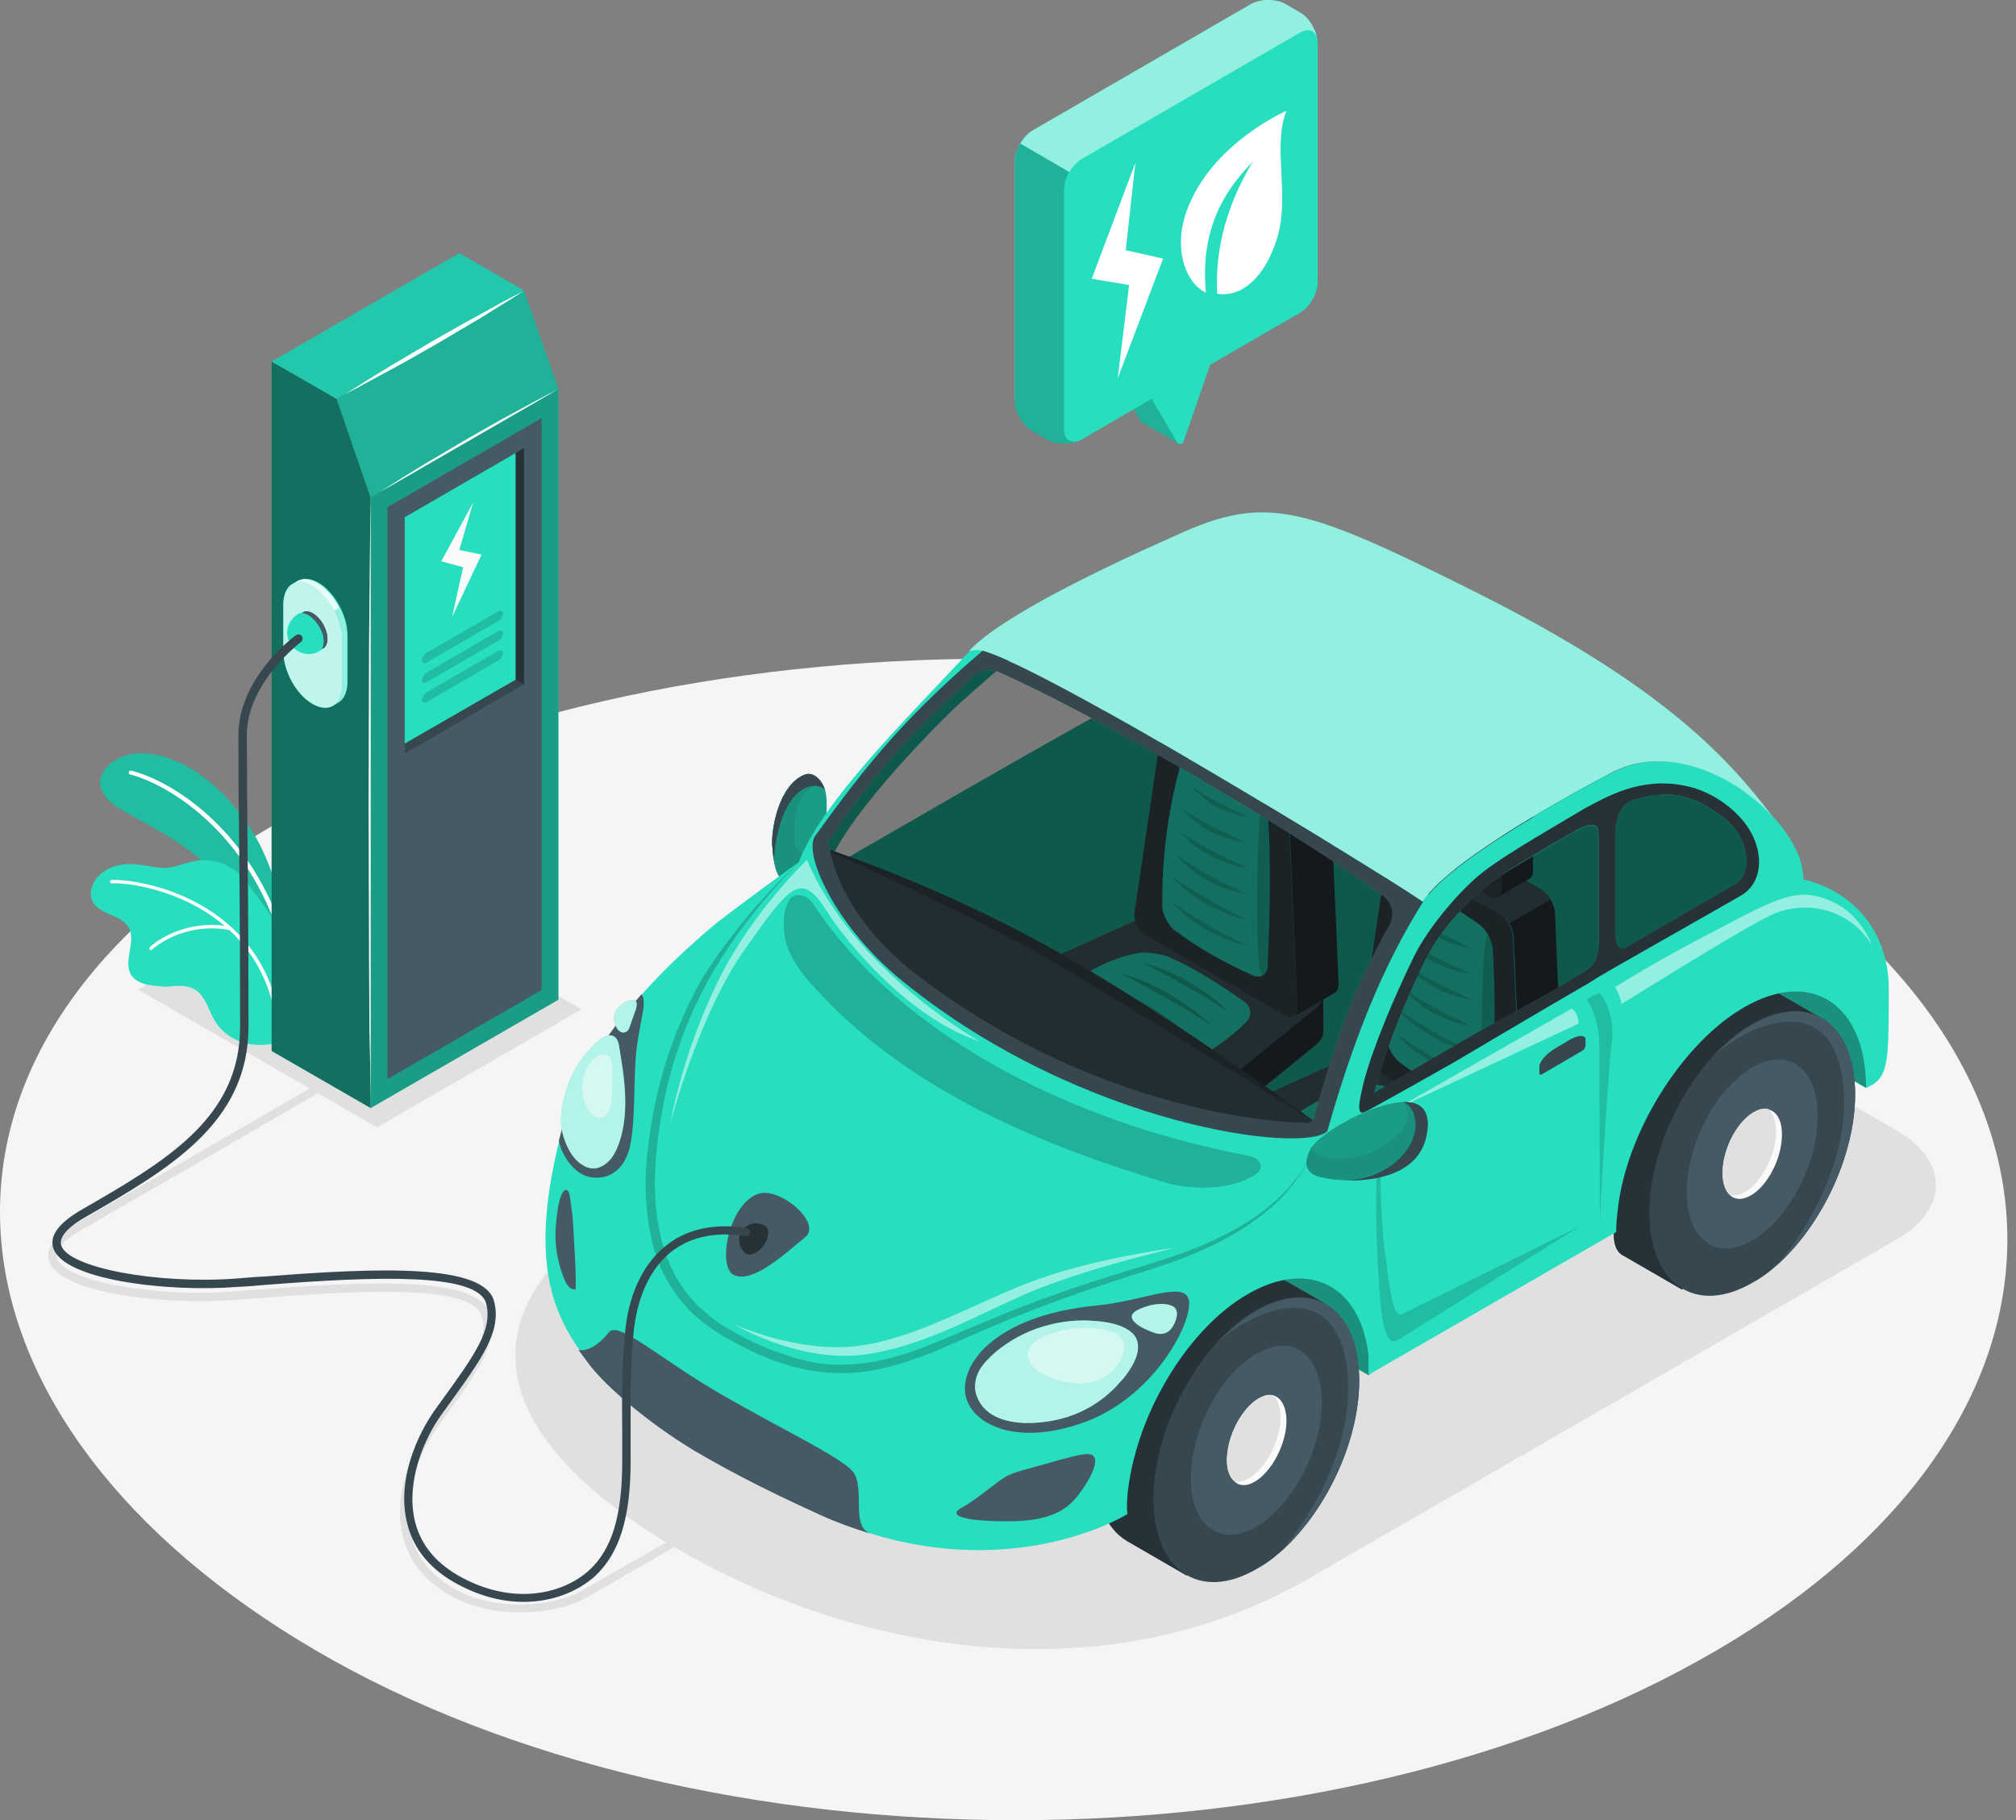 <svg width="103" height="93" viewBox="0 0 103 93" fill="none" xmlns="http://www.w3.org/2000/svg">
<rect x="0" y="0" width="103" height="93" fill="#808080" stroke="none"/>
<path d="M87.723 42.345C107.504 53.931 107.504 72.725 87.723 84.31C67.942 95.896 35.889 95.896 16.108 84.31C-3.652 72.725 -6.119 53.931 13.662 42.345C33.443 30.76 67.963 30.76 87.723 42.345Z" fill="#F5F5F5"/>
<path d="M26.577 82.38C25.355 82.38 24.046 82.123 22.973 81.501C21.643 80.728 20.828 79.677 20.549 78.326C20.098 76.245 21.085 73.97 22.05 72.64L22.329 72.254C24.024 69.915 24.968 68.607 24.625 67.276C24.217 65.667 18.94 65.882 13.383 66.311C12.911 66.354 12.396 66.397 11.881 66.418C8.298 66.697 2.999 66.054 2.505 64.423C2.312 63.801 2.784 63.157 3.921 62.492C8.277 59.982 16.129 55.434 16.129 55.434L16.344 55.798C16.344 55.798 8.491 60.347 4.136 62.857C3.492 63.222 2.763 63.779 2.913 64.294C3.256 65.431 7.783 66.29 11.86 65.989C12.374 65.946 12.868 65.903 13.361 65.882C19.154 65.431 24.561 65.217 25.033 67.169C25.419 68.692 24.432 70.044 22.651 72.511L22.372 72.898C21.45 74.163 20.549 76.309 20.956 78.261C21.214 79.484 21.965 80.45 23.188 81.158C25.376 82.423 28.401 82.037 29.731 81.265C31.662 80.171 39.364 75.751 39.364 75.751L39.579 76.116C39.579 76.116 31.877 80.514 29.946 81.63C29.109 82.102 27.886 82.38 26.577 82.38Z" fill="#E0E0E0"/>
<path d="M19.262 57.599L7.054 50.562L17.524 44.512L29.71 51.57L19.262 57.599Z" fill="#E0E0E0"/>
<path d="M66.869 80.645L96.927 63.31C99.566 61.787 99.566 59.298 96.927 57.775L82.595 49.493C74.421 44.773 61.033 44.773 52.859 49.493L32.928 60.993C22.673 66.914 25.247 73.715 34.623 79.143C43.977 84.571 56.592 86.588 66.869 80.645Z" fill="#E0E0E0"/>
<path d="M14.649 47.85C14.649 47.85 14.349 44.847 12.911 42.508C11.452 40.17 9.436 38.689 7.526 38.496C5.617 38.325 4.05 40.041 6.067 41.285C8.084 42.53 11.688 43.817 13.297 48.344L14.649 47.85Z" fill="#27DEBF"/>
<g opacity="0.15">
<path d="M14.649 47.85C14.649 47.85 14.349 44.847 12.911 42.508C11.452 40.17 9.436 38.689 7.526 38.496C5.617 38.325 4.05 40.041 6.067 41.285C8.084 42.53 11.688 43.817 13.297 48.344L14.649 47.85Z" fill="black"/>
</g>
<path d="M14.113 47.057C14.113 47.057 14.134 47.057 14.113 47.057C14.177 47.036 14.22 46.972 14.198 46.929C12.268 41.93 8.47 39.806 6.711 39.377C6.646 39.355 6.604 39.398 6.582 39.441C6.561 39.505 6.604 39.548 6.646 39.57C8.341 39.999 12.075 42.08 13.984 46.993C14.027 47.057 14.07 47.079 14.113 47.057Z" fill="white"/>
<path d="M4.694 45.993C4.845 46.358 5.252 46.572 5.617 46.723C5.982 46.873 6.389 47.044 6.582 47.409C6.969 48.117 6.282 49.083 6.69 49.791C6.861 50.091 7.205 50.241 7.526 50.306C7.805 50.37 8.084 50.37 8.363 50.413C8.492 50.413 8.642 50.413 8.771 50.391C9.157 50.348 9.586 50.348 9.929 50.541C10.487 50.863 10.637 51.571 10.959 52.129C11.345 52.794 12.053 53.245 12.804 53.352C13.426 53.459 14.392 53.331 14.563 53.052C14.692 52.837 14.349 52.194 14.328 51.936C14.328 51.314 14.263 50.67 14.134 50.048C14.07 49.748 14.027 49.49 14.027 49.19C14.049 48.868 14.049 48.546 14.049 48.224C14.049 47.881 14.134 47.602 14.027 47.237C13.92 46.894 13.705 46.594 13.512 46.315C13.319 46.036 13.104 45.736 12.89 45.457C12.654 45.114 12.396 44.792 12.075 44.534C11.517 44.084 10.766 43.869 10.058 43.976C9.457 44.062 8.878 44.384 8.277 44.341C7.698 44.298 7.119 44.127 6.518 44.148C5.896 44.169 5.231 44.427 4.866 44.963C4.673 45.264 4.566 45.671 4.694 45.993Z" fill="#27DEBF"/>
<path d="M14.091 51.482C14.156 51.461 14.177 51.418 14.156 51.375C12.825 45.84 7.054 44.896 5.703 44.96C5.66 44.96 5.617 45.003 5.617 45.046C5.617 45.089 5.66 45.132 5.703 45.132C7.033 45.067 12.675 45.99 13.963 51.418C14.005 51.461 14.048 51.504 14.091 51.482Z" fill="white"/>
<path d="M7.719 48.544C7.741 48.544 7.762 48.523 7.762 48.523C7.784 48.502 9.286 47.086 11.731 47.515C11.774 47.515 11.817 47.493 11.839 47.45C11.839 47.407 11.817 47.364 11.774 47.343C9.243 46.892 7.655 48.373 7.655 48.394C7.612 48.437 7.612 48.48 7.655 48.523C7.676 48.523 7.698 48.544 7.719 48.544Z" fill="white"/>
<path d="M18.94 25.42L17.202 20.378L13.877 18.469V22.502V53.697L18.94 56.615V25.42Z" fill="#27DEBF"/>
<g opacity="0.5">
<path d="M18.94 25.42L17.202 20.378L13.877 18.469V22.502V53.697L18.94 56.615V25.42Z" fill="black"/>
</g>
<path d="M26.771 14.84L28.53 19.882L18.94 25.417L17.202 20.375L26.771 14.84Z" fill="#27DEBF"/>
<path opacity="0.2" d="M26.771 14.84L28.53 19.882L18.94 25.417L17.202 20.375L26.771 14.84Z" fill="black"/>
<path d="M26.771 14.843L23.467 12.934L13.877 18.469L17.202 20.378L26.771 14.843Z" fill="#27DEBF"/>
<path opacity="0.1" d="M26.771 14.843L23.467 12.934L13.877 18.469L17.202 20.378L26.771 14.843Z" fill="black"/>
<path d="M18.939 25.422C18.982 28.018 19.004 30.614 19.025 33.21L19.047 40.998L19.025 48.786L19.004 52.691L18.961 56.595L18.875 52.712L18.854 48.807L18.832 41.019L18.854 33.231C18.875 30.614 18.896 28.018 18.939 25.422Z" fill="white"/>
<path d="M28.53 19.887C27.8 20.359 27.049 20.809 26.298 21.281C25.547 21.732 24.797 22.161 24.046 22.611C23.273 23.041 22.522 23.491 21.75 23.899L20.591 24.521C20.205 24.714 19.819 24.928 19.433 25.122C19.798 24.886 20.184 24.65 20.549 24.414L21.664 23.727C22.415 23.276 23.166 22.847 23.917 22.397C24.689 21.968 25.44 21.517 26.212 21.11C26.963 20.702 27.736 20.273 28.53 19.887Z" fill="white"/>
<path d="M26.727 14.887C25.998 15.359 25.247 15.809 24.496 16.281C23.745 16.732 22.994 17.161 22.243 17.611C21.471 18.041 20.72 18.491 19.948 18.899L18.789 19.521C18.403 19.735 18.017 19.95 17.631 20.143C17.995 19.907 18.381 19.671 18.746 19.435L19.862 18.748C20.613 18.298 21.364 17.869 22.115 17.418C22.887 16.989 23.638 16.539 24.41 16.131C25.183 15.702 25.933 15.273 26.727 14.887Z" fill="white"/>
<path d="M18.94 25.418L28.53 19.883V51.078L18.94 56.613V25.418Z" fill="#27DEBF"/>
<path opacity="0.3" d="M18.94 25.418L28.53 19.883V51.078L18.94 56.613V25.418Z" fill="black"/>
<path d="M19.798 25.912L27.672 21.363V50.584L19.798 55.133V25.912Z" fill="#455A64"/>
<path d="M26.771 22.906V34.964L20.678 38.504V26.425L26.342 23.142L26.771 22.906Z" fill="#37474F"/>
<path d="M26.771 22.887L26.342 23.144V34.73L26.771 34.966V22.887Z" fill="#263238"/>
<path d="M26.341 34.73L20.677 37.991V26.427L26.341 23.145V34.73Z" fill="#27DEBF"/>
<path d="M24.174 25.676L22.544 28.679L23.66 28.98L23.102 31.511L24.604 28.336L23.466 28.1L24.174 25.676Z" fill="#FAFAFA"/>
<path opacity="0.15" d="M21.793 33.357L25.462 31.233C25.591 31.168 25.698 31.211 25.698 31.34C25.698 31.469 25.591 31.662 25.462 31.726L21.793 33.85C21.665 33.914 21.557 33.872 21.557 33.743C21.557 33.614 21.665 33.443 21.793 33.357Z" fill="black"/>
<path opacity="0.15" d="M21.793 34.364L25.462 32.24C25.591 32.176 25.698 32.219 25.698 32.348C25.698 32.477 25.591 32.67 25.462 32.734L21.793 34.858C21.665 34.922 21.557 34.879 21.557 34.751C21.557 34.622 21.665 34.45 21.793 34.364Z" fill="black"/>
<path opacity="0.15" d="M21.793 35.376L25.462 33.252C25.591 33.188 25.698 33.231 25.698 33.359C25.698 33.488 25.591 33.681 25.462 33.746L21.793 35.87C21.665 35.934 21.557 35.891 21.557 35.762C21.557 35.634 21.665 35.462 21.793 35.376Z" fill="black"/>
<path d="M14.477 30.89C14.477 30.354 14.67 29.968 14.971 29.817C15.014 29.796 15.185 29.71 15.228 29.667C15.507 29.517 15.85 29.538 16.258 29.753C17.095 30.225 17.76 31.448 17.76 32.456V34.816C17.76 35.331 17.588 35.696 17.309 35.867C17.245 35.91 17.052 36.018 17.009 36.039C16.752 36.189 16.387 36.168 16.001 35.953C15.164 35.481 14.499 34.258 14.499 33.25L14.477 30.89Z" fill="#27DEBF"/>
<path d="M15.979 29.922C15.142 29.45 14.477 29.879 14.477 30.909V33.269C14.477 34.298 15.142 35.5 15.979 35.972C16.816 36.444 17.481 36.015 17.481 34.985V32.625C17.481 31.617 16.794 30.394 15.979 29.922Z" fill="#27DEBF"/>
<path opacity="0.7" d="M15.979 29.922C15.142 29.45 14.477 29.879 14.477 30.909V33.269C14.477 34.298 15.142 35.5 15.979 35.972C16.816 36.444 17.481 36.015 17.481 34.985V32.625C17.481 31.617 16.794 30.394 15.979 29.922Z" fill="white"/>
<path opacity="0.5" d="M17.009 36.061C17.073 36.019 17.245 35.933 17.288 35.911C17.567 35.74 17.738 35.375 17.738 34.86V32.478C17.738 32.007 17.61 31.513 17.373 31.062L17.116 31.213C17.352 31.663 17.481 32.157 17.481 32.629V34.989C17.481 35.525 17.309 35.89 17.009 36.061Z" fill="white"/>
<path opacity="0.9" d="M15.014 29.797C15.271 29.69 15.614 29.711 15.958 29.926C16.408 30.183 16.816 30.677 17.095 31.213L17.352 31.063C17.073 30.505 16.666 30.033 16.215 29.776C15.807 29.54 15.464 29.54 15.185 29.69C15.185 29.69 15.078 29.754 15.014 29.797Z" fill="white"/>
<path d="M15.979 31.347C15.571 31.111 15.228 31.304 15.228 31.776C15.228 32.248 15.571 32.827 15.979 33.085C16.387 33.321 16.73 33.127 16.73 32.656C16.73 32.162 16.387 31.583 15.979 31.347Z" fill="#37474F"/>
<path d="M15.4 31.667C15.4 31.474 15.443 31.346 15.55 31.238C15.679 31.217 15.829 31.238 15.979 31.324C16.387 31.56 16.73 32.139 16.73 32.633C16.73 32.826 16.687 32.955 16.58 33.062C16.451 33.083 16.301 33.062 16.151 32.976C15.743 32.74 15.4 32.161 15.4 31.667Z" fill="#455A64"/>
<path d="M42.11 42.431L41.917 43.225C41.467 44.062 40.48 45.113 40.137 45.027C39.815 44.941 39.622 44.491 39.536 43.933C39.493 43.675 39.471 43.397 39.45 43.118C39.429 42.217 39.815 40.157 41.059 39.599C41.338 39.47 41.596 39.578 41.789 39.771C41.96 39.921 42.089 40.157 42.153 40.371C42.346 40.972 42.153 42.41 42.11 42.431Z" fill="#27DEBF"/>
<path opacity="0.3" d="M42.11 42.431C42.046 42.774 41.917 43.225 41.917 43.225C41.467 44.062 40.48 45.113 40.137 45.027C39.815 44.941 39.622 44.491 39.536 43.933C39.493 43.675 39.471 43.397 39.45 43.118C39.429 42.217 39.815 40.157 41.059 39.599C41.338 39.47 41.596 39.578 41.789 39.771C41.96 39.921 42.089 40.157 42.153 40.371C42.346 40.972 42.153 42.41 42.11 42.431Z" fill="black"/>
<path d="M41.917 43.245C41.467 44.081 40.48 45.133 40.137 45.047C39.815 44.961 39.622 44.51 39.536 43.953C39.493 43.695 39.471 43.416 39.45 43.137C39.429 42.236 39.815 40.176 41.059 39.619C41.338 39.49 41.596 39.597 41.789 39.79L41.617 40.176C40.759 40.541 40.523 41.871 40.609 42.901C40.673 43.867 41.424 43.759 41.917 43.245Z" fill="#27DEBF"/>
<path opacity="0.35" d="M41.917 43.245C41.467 44.081 40.48 45.133 40.137 45.047C39.815 44.961 39.622 44.51 39.536 43.953C39.493 43.695 39.471 43.416 39.45 43.137C39.429 42.236 39.815 40.176 41.059 39.619C41.338 39.49 41.596 39.597 41.789 39.79L41.617 40.176C40.759 40.541 40.523 41.871 40.609 42.901C40.673 43.867 41.424 43.759 41.917 43.245Z" fill="black"/>
<path d="M42.153 40.349C41.831 40.027 41.059 40.006 40.416 40.907C39.772 41.808 39.557 43.353 39.536 43.932C39.493 43.675 39.471 43.396 39.45 43.117C39.429 42.216 39.815 40.156 41.059 39.598C41.574 39.362 42.003 39.877 42.153 40.349Z" fill="#37474F"/>
<path d="M83.003 39.901L70.688 33.121C70.216 32.778 69.659 32.52 68.972 32.327C69.508 29.302 65.11 25.805 61.034 26.985C61.034 26.985 51.808 30.825 49.534 33.271C46.144 36.918 42.025 40.93 40.802 44.063C40.588 44.62 61.334 65.281 61.334 65.281L69.937 70.237L92.143 44.899C90.384 41.402 88.109 38.613 83.003 39.901ZM61.034 28.272C62.75 27.822 63.93 27.8 65.561 29.302C66.655 30.31 67.02 33.335 66.054 33.85C63.179 35.352 60.905 36.554 59.124 37.476H59.103C59.081 37.476 59.06 37.498 59.038 37.519C58.416 37.841 58.502 37.154 58.609 36.575C58.867 35.095 59.425 31.984 59.725 30.224C59.854 29.302 60.24 28.465 61.034 28.272ZM42.261 44.427C42.991 41.939 47.754 37.133 48.826 36.124C51.529 33.636 53.761 31.984 54.49 31.576C56.314 30.568 57.258 30.096 57.901 29.774C58.695 29.388 58.931 29.559 58.91 29.795C58.888 29.903 58.888 30.053 58.845 30.203L57.987 34.837C57.837 35.502 57.665 35.653 56.528 36.275C52.388 38.549 42.304 44.406 42.261 44.427Z" fill="#27DEBF"/>
<path opacity="0.2" d="M83.003 39.901L70.689 33.121C70.216 32.778 69.659 32.52 68.972 32.327C69.508 29.302 65.11 25.805 61.034 26.985C61.034 26.985 52.474 30.825 50.199 33.271C46.81 36.918 42.454 41.316 41.231 44.449C41.017 45.028 61.334 65.324 61.334 65.324L69.938 70.28L92.143 44.942C90.384 41.402 88.109 38.613 83.003 39.901ZM61.034 28.272C62.75 27.822 63.93 27.8 65.561 29.302C66.655 30.31 67.02 33.335 66.054 33.85C63.179 35.352 60.905 36.554 59.124 37.476H59.103C59.082 37.476 59.06 37.498 59.039 37.519C58.416 37.841 58.502 37.154 58.61 36.575C58.867 35.095 59.425 31.984 59.725 30.224C59.854 29.302 60.24 28.465 61.034 28.272ZM42.261 44.427C42.991 41.939 47.754 37.133 48.826 36.124C51.53 33.636 53.761 31.984 54.49 31.576C56.314 30.568 57.258 30.096 57.902 29.774C58.695 29.388 58.931 29.559 58.91 29.795C58.889 29.903 58.889 30.053 58.846 30.203L57.987 34.837C57.837 35.502 57.666 35.653 56.529 36.275C52.388 38.549 42.304 44.406 42.261 44.427Z" fill="black"/>
<path d="M67.598 50.819L65.088 50.776L61.269 48.587C60.647 48.223 59.617 48.18 58.952 48.48L54.318 50.583L51.143 50.518V52.364C51.143 52.578 51.293 52.793 51.593 52.964L59.918 57.77C60.54 58.135 61.505 58.049 62.063 57.598L67.234 53.393C67.491 53.179 67.62 52.921 67.62 52.685L67.598 50.819Z" fill="#37474F"/>
<path d="M51.572 51.101L59.896 55.907C60.519 56.271 61.484 56.186 62.042 55.735L67.212 51.53C67.77 51.08 67.727 50.414 67.084 50.071L61.248 46.724C60.626 46.359 59.596 46.317 58.931 46.617L51.615 49.921C50.971 50.2 50.95 50.736 51.572 51.101Z" fill="#455A64"/>
<path d="M67.599 50.82V52.665C67.599 52.923 67.47 53.159 67.212 53.373L62.042 57.578C61.763 57.793 61.398 57.922 61.033 57.965V56.12C61.398 56.077 61.763 55.948 62.042 55.733L67.212 51.528C67.47 51.314 67.599 51.056 67.599 50.82Z" fill="#263238"/>
<path d="M68.392 50.262C68.392 50.477 68.328 50.627 68.221 50.713L66.097 51.936C66.225 51.871 66.29 51.721 66.29 51.485L65.839 41.123C65.818 40.694 65.496 40.157 65.131 39.943L60.132 37.068C59.939 36.961 59.746 36.939 59.596 37.025L61.699 35.802C61.849 35.716 62.042 35.716 62.235 35.845L67.234 38.72C67.599 38.934 67.92 39.449 67.942 39.9L68.392 50.262Z" fill="#263238"/>
<path d="M60.111 37.069L65.11 39.944C65.475 40.158 65.796 40.695 65.818 41.124L66.29 51.486C66.311 51.915 66.011 52.087 65.646 51.873L58.523 47.775C58.158 47.56 57.901 47.045 57.965 46.616L59.317 37.455C59.381 37.026 59.746 36.854 60.111 37.069Z" fill="#37474F"/>
<path d="M67.727 39.235L65.603 40.458C65.474 40.243 65.303 40.05 65.11 39.943L60.111 37.068C59.918 36.961 59.725 36.939 59.575 37.025L61.677 35.802C61.827 35.716 62.02 35.716 62.213 35.845L67.212 38.72C67.405 38.849 67.599 39.02 67.727 39.235Z" fill="#455A64"/>
<path d="M66.848 37.734C66.848 37.111 66.848 36.189 66.848 35.159C66.848 33.293 65.668 31.104 64.209 30.267C63.544 29.881 62.921 29.838 62.471 30.096L60.862 31.04L61.57 32.413V34.687C61.57 35.116 61.87 35.653 62.256 35.867L63.865 36.79L65.067 39.107L66.654 38.184C66.762 38.098 66.848 37.948 66.848 37.734Z" fill="#263238"/>
<path d="M64.209 33.936L66.29 32.735C65.796 31.683 65.067 30.739 64.209 30.267C63.544 29.881 62.921 29.838 62.471 30.096L60.862 31.04L61.57 32.413V32.864L64.209 33.936Z" fill="#455A64"/>
<path d="M65.26 38.658C65.26 38.036 65.26 37.114 65.26 36.084C65.26 34.217 64.08 32.029 62.621 31.192C61.162 30.355 59.982 31.171 59.982 33.016V35.59C59.982 36.019 60.283 36.556 60.669 36.77L64.574 39.044C64.96 39.259 65.26 39.087 65.26 38.658Z" fill="#37474F"/>
<path d="M60.261 39.259C59.66 41.511 59.36 43.85 59.381 46.274C59.381 46.703 59.682 47.283 60.025 47.54C61.226 48.441 62.556 49.192 64.015 49.836C64.402 50.007 64.745 49.793 64.766 49.364C64.895 46.553 64.938 43.936 64.788 41.747C64.766 41.318 64.445 40.739 64.101 40.503C63.157 39.816 62.192 39.259 61.205 38.83C60.819 38.636 60.368 38.851 60.261 39.259Z" fill="#27DEBF"/>
<path opacity="0.15" d="M64.724 49.597C64.745 49.533 64.767 49.447 64.788 49.361C64.917 46.551 64.96 43.933 64.809 41.745C64.788 41.53 64.702 41.273 64.595 41.058C64.316 40.672 64.23 43.976 64.23 46.014C64.23 48.01 64.252 50.048 64.595 49.812C64.616 49.812 64.616 49.79 64.638 49.79C64.638 49.726 64.659 49.662 64.724 49.597Z" fill="black"/>
<g opacity="0.15">
<path d="M59.853 46.098C59.853 46.098 59.918 46.141 60.025 46.205C60.132 46.269 60.261 46.355 60.454 46.484C60.797 46.698 61.27 46.999 61.742 47.278C62.214 47.557 62.707 47.793 63.072 47.986C63.265 48.072 63.415 48.157 63.522 48.2C63.63 48.243 63.694 48.286 63.694 48.286C63.694 48.286 63.63 48.265 63.501 48.243C63.394 48.222 63.222 48.179 63.007 48.114C62.814 48.05 62.578 47.964 62.342 47.857C62.214 47.793 62.106 47.75 61.977 47.685C61.849 47.621 61.742 47.557 61.613 47.492C61.377 47.342 61.141 47.192 60.926 47.042C60.712 46.892 60.519 46.741 60.368 46.591C60.218 46.462 60.09 46.334 60.004 46.248C59.896 46.162 59.853 46.098 59.853 46.098Z" fill="black"/>
<path d="M59.853 44.789C59.853 44.789 59.918 44.832 60.025 44.896C60.132 44.961 60.261 45.047 60.454 45.175C60.797 45.39 61.27 45.69 61.742 45.969C62.214 46.248 62.707 46.484 63.072 46.677C63.265 46.763 63.415 46.849 63.522 46.892C63.63 46.934 63.694 46.977 63.694 46.977C63.694 46.977 63.63 46.956 63.501 46.934C63.394 46.913 63.222 46.87 63.007 46.806C62.814 46.741 62.578 46.656 62.342 46.548C62.214 46.484 62.106 46.441 61.977 46.377C61.849 46.312 61.742 46.248 61.613 46.184C61.377 46.033 61.141 45.883 60.926 45.733C60.712 45.583 60.519 45.433 60.368 45.282C60.218 45.154 60.09 45.025 60.004 44.939C59.896 44.853 59.853 44.789 59.853 44.789Z" fill="black"/>
<path d="M60.133 43.715C60.133 43.715 60.197 43.758 60.283 43.801C60.369 43.865 60.519 43.951 60.669 44.058C60.991 44.273 61.42 44.53 61.849 44.766C62.278 45.002 62.75 45.217 63.093 45.388C63.265 45.474 63.415 45.538 63.501 45.603C63.608 45.646 63.651 45.689 63.651 45.689C63.651 45.689 63.587 45.689 63.48 45.646C63.372 45.624 63.222 45.581 63.029 45.538C62.836 45.496 62.621 45.41 62.407 45.324C62.3 45.281 62.171 45.238 62.063 45.174C61.956 45.131 61.828 45.066 61.72 45.002C61.613 44.938 61.506 44.873 61.398 44.809C61.291 44.745 61.184 44.68 61.098 44.594C60.905 44.444 60.733 44.316 60.583 44.187C60.433 44.058 60.326 43.929 60.261 43.865C60.175 43.758 60.133 43.715 60.133 43.715Z" fill="black"/>
<path d="M60.24 42.496C60.24 42.496 60.304 42.517 60.39 42.582C60.476 42.646 60.605 42.711 60.776 42.818C61.077 43.011 61.506 43.269 61.935 43.483C62.364 43.719 62.793 43.912 63.136 44.062C63.308 44.148 63.437 44.212 63.544 44.255C63.651 44.298 63.694 44.341 63.694 44.341C63.694 44.341 63.63 44.341 63.522 44.32C63.415 44.298 63.265 44.255 63.093 44.212C62.922 44.169 62.707 44.105 62.492 44.019C62.385 43.977 62.278 43.934 62.171 43.891C62.063 43.848 61.956 43.783 61.827 43.719C61.72 43.655 61.613 43.59 61.506 43.526C61.398 43.462 61.312 43.397 61.205 43.333C61.012 43.204 60.84 43.054 60.712 42.925C60.583 42.797 60.476 42.689 60.39 42.603C60.283 42.539 60.24 42.496 60.24 42.496Z" fill="black"/>
<path d="M60.411 41.336C60.411 41.336 60.454 41.357 60.54 41.422C60.626 41.486 60.755 41.55 60.905 41.636C61.205 41.829 61.591 42.065 61.978 42.258C62.385 42.452 62.793 42.645 63.115 42.795C63.437 42.945 63.63 43.052 63.63 43.052C63.63 43.052 63.394 43.009 63.05 42.924C62.707 42.838 62.257 42.688 61.849 42.495C61.742 42.43 61.634 42.387 61.548 42.323C61.441 42.258 61.355 42.194 61.27 42.13C61.098 42.001 60.926 41.872 60.798 41.744C60.562 41.508 60.411 41.336 60.411 41.336Z" fill="black"/>
<path d="M60.862 40.199C60.862 40.199 61.033 40.306 61.291 40.457C61.548 40.607 61.892 40.821 62.235 40.993C62.578 41.165 62.943 41.336 63.222 41.486C63.501 41.615 63.672 41.722 63.672 41.722C63.672 41.722 63.458 41.701 63.179 41.615C62.879 41.551 62.492 41.401 62.128 41.208C62.042 41.165 61.956 41.1 61.87 41.057C61.784 41.014 61.699 40.95 61.634 40.886C61.484 40.779 61.334 40.65 61.227 40.542C60.969 40.371 60.862 40.199 60.862 40.199Z" fill="black"/>
</g>
<path d="M58.137 48.699C56.828 48.934 55.52 49.6 54.232 50.565C53.889 50.822 53.889 51.273 54.232 51.531C55.67 52.603 57.343 53.569 59.253 54.405C59.639 54.577 60.282 54.577 60.669 54.362C61.806 53.762 62.814 53.075 63.672 52.217C63.973 51.917 63.93 51.445 63.587 51.187C62.256 50.243 60.948 49.428 59.66 48.87C59.231 48.72 58.566 48.613 58.137 48.699Z" fill="#27DEBF"/>
<g opacity="0.2">
<path d="M54.94 51.055C54.94 51.055 55.026 51.076 55.155 51.119C55.305 51.162 55.498 51.226 55.734 51.312C56.206 51.484 56.828 51.763 57.407 52.106C57.987 52.449 58.544 52.835 58.952 53.157C59.338 53.479 59.574 53.715 59.574 53.715C59.574 53.715 59.295 53.543 58.866 53.264C58.437 53.007 57.858 52.642 57.279 52.321C56.7 51.999 56.099 51.677 55.67 51.441C55.455 51.312 55.262 51.226 55.133 51.162C55.005 51.098 54.94 51.055 54.94 51.055Z" fill="black"/>
<path d="M56.185 50.324C56.185 50.324 56.27 50.346 56.399 50.389C56.549 50.431 56.742 50.496 56.978 50.582C57.45 50.753 58.073 51.032 58.652 51.376C59.231 51.719 59.789 52.105 60.197 52.427C60.583 52.749 60.819 52.985 60.819 52.985C60.819 52.985 60.54 52.813 60.111 52.534C59.682 52.277 59.102 51.912 58.523 51.59C57.944 51.268 57.343 50.946 56.914 50.71C56.7 50.582 56.506 50.496 56.378 50.431C56.249 50.367 56.185 50.324 56.185 50.324Z" fill="black"/>
<path d="M57.257 49.727C57.257 49.727 57.343 49.748 57.472 49.791C57.622 49.834 57.815 49.898 58.051 49.984C58.523 50.156 59.145 50.435 59.724 50.778C60.304 51.121 60.861 51.507 61.269 51.829C61.655 52.151 61.891 52.387 61.891 52.387C61.891 52.387 61.612 52.215 61.183 51.936C60.754 51.679 60.175 51.314 59.596 50.992C59.016 50.671 58.416 50.349 57.986 50.113C57.772 49.984 57.579 49.898 57.45 49.834C57.343 49.77 57.257 49.727 57.257 49.727Z" fill="black"/>
<path d="M58.437 49.211C58.437 49.211 58.523 49.232 58.652 49.275C58.781 49.318 58.974 49.361 59.188 49.447C59.617 49.597 60.197 49.855 60.733 50.176C61.269 50.477 61.784 50.842 62.149 51.142C62.514 51.442 62.728 51.657 62.728 51.657C62.728 51.657 62.664 51.614 62.535 51.55C62.428 51.485 62.256 51.378 62.063 51.249C61.677 51.013 61.141 50.691 60.604 50.391C60.068 50.091 59.531 49.79 59.124 49.576C58.931 49.468 58.759 49.383 58.63 49.318C58.502 49.254 58.437 49.211 58.437 49.211Z" fill="black"/>
</g>
<path d="M79.077 57.553L76.567 57.51L72.748 55.322C72.126 54.957 71.096 54.914 70.431 55.215L65.797 57.317L62.621 57.253V59.098C62.621 59.312 62.772 59.527 63.072 59.699L71.396 64.504C72.018 64.869 72.984 64.783 73.542 64.333L78.712 60.128C78.97 59.913 79.098 59.656 79.098 59.42L79.077 57.553Z" fill="#37474F"/>
<path d="M63.05 57.812L71.375 62.618C71.997 62.982 72.962 62.897 73.52 62.446L78.691 58.241C79.249 57.79 79.206 57.125 78.562 56.782L72.726 53.435C72.104 53.07 71.074 53.028 70.409 53.328L63.115 56.632C62.45 56.932 62.428 57.469 63.05 57.812Z" fill="#455A64"/>
<path d="M79.077 57.555V59.4C79.077 59.657 78.948 59.893 78.691 60.108L73.52 64.313C73.241 64.527 72.877 64.656 72.512 64.699V62.854C72.877 62.811 73.241 62.682 73.52 62.468L78.691 58.263C78.948 58.048 79.077 57.791 79.077 57.555Z" fill="#263238"/>
<path d="M79.892 56.997C79.892 57.211 79.828 57.361 79.721 57.447L77.597 58.67C77.725 58.606 77.79 58.456 77.79 58.22L77.339 47.857C77.318 47.428 76.996 46.892 76.631 46.677L71.632 43.802C71.439 43.695 71.246 43.673 71.096 43.759L73.198 42.536C73.349 42.451 73.542 42.451 73.735 42.579L78.734 45.454C79.099 45.669 79.42 46.184 79.442 46.634L79.892 56.997Z" fill="#263238"/>
<path d="M71.589 43.803L76.588 46.678C76.953 46.893 77.275 47.429 77.296 47.858L77.747 58.221C77.768 58.65 77.468 58.822 77.103 58.607L69.98 54.509C69.615 54.295 69.358 53.78 69.422 53.351L70.795 44.19C70.86 43.76 71.224 43.589 71.589 43.803Z" fill="#37474F"/>
<path d="M79.206 45.969L77.082 47.192C76.953 46.977 76.781 46.784 76.588 46.677L71.589 43.802C71.396 43.695 71.203 43.673 71.053 43.759L73.156 42.536C73.306 42.451 73.499 42.451 73.692 42.579L78.691 45.454C78.905 45.562 79.077 45.755 79.206 45.969Z" fill="#455A64"/>
<path d="M78.326 44.468C78.326 43.846 78.326 42.923 78.326 41.894C78.326 40.027 77.146 37.839 75.687 37.002C75.022 36.616 74.4 36.573 73.949 36.83L72.34 37.774L73.048 39.147V41.4C73.048 41.829 73.349 42.365 73.735 42.58L75.344 43.503L76.545 45.82L78.133 44.897C78.262 44.833 78.326 44.683 78.326 44.468Z" fill="#263238"/>
<path d="M75.687 40.671L77.768 39.469C77.275 38.418 76.545 37.474 75.687 37.002C75.022 36.616 74.4 36.573 73.949 36.83L72.34 37.774L73.048 39.147V39.598L75.687 40.671Z" fill="#455A64"/>
<path d="M76.739 45.393C76.739 44.77 76.739 43.848 76.739 42.818C76.739 40.952 75.558 38.763 74.1 37.926C72.641 37.09 71.461 37.905 71.461 39.75V42.325C71.461 42.754 71.761 43.29 72.147 43.505L76.095 45.779C76.438 45.993 76.739 45.822 76.739 45.393Z" fill="#37474F"/>
<path d="M71.74 45.993C71.139 48.246 70.838 50.584 70.86 53.009C70.86 53.438 71.16 54.017 71.504 54.275C72.705 55.176 74.035 55.926 75.494 56.57C75.88 56.742 76.224 56.527 76.245 56.098C76.374 53.288 76.417 50.67 76.266 48.482C76.245 48.053 75.923 47.473 75.58 47.237C74.636 46.551 73.671 45.993 72.684 45.564C72.297 45.371 71.868 45.585 71.74 45.993Z" fill="#27DEBF"/>
<path opacity="0.15" d="M76.202 56.332C76.223 56.267 76.245 56.181 76.266 56.096C76.395 53.285 76.438 50.668 76.288 48.479C76.266 48.265 76.18 48.007 76.073 47.793C75.794 47.407 75.709 50.711 75.709 52.749C75.709 54.744 75.73 56.782 76.073 56.546C76.095 56.546 76.095 56.525 76.116 56.503C76.116 56.46 76.159 56.396 76.202 56.332Z" fill="black"/>
<g opacity="0.15">
<path d="M71.332 52.832C71.332 52.832 71.396 52.875 71.504 52.939C71.611 53.004 71.74 53.09 71.933 53.218C72.276 53.454 72.748 53.733 73.22 54.012C73.692 54.291 74.186 54.527 74.55 54.72C74.743 54.806 74.894 54.892 75.001 54.935C75.108 54.977 75.172 55.02 75.172 55.02C75.172 55.02 75.108 54.999 74.979 54.977C74.872 54.956 74.7 54.913 74.486 54.849C74.293 54.784 74.057 54.699 73.821 54.591C73.692 54.527 73.585 54.484 73.456 54.42C73.327 54.355 73.22 54.291 73.091 54.227C72.855 54.076 72.619 53.926 72.405 53.776C72.19 53.626 71.997 53.476 71.847 53.325C71.697 53.197 71.568 53.068 71.482 52.982C71.375 52.896 71.332 52.832 71.332 52.832Z" fill="black"/>
<path d="M71.332 51.523C71.332 51.523 71.396 51.566 71.504 51.631C71.611 51.695 71.74 51.781 71.933 51.91C72.276 52.124 72.748 52.425 73.22 52.703C73.692 52.982 74.186 53.218 74.55 53.411C74.743 53.497 74.894 53.583 75.001 53.626C75.108 53.669 75.172 53.712 75.172 53.712C75.172 53.712 75.108 53.69 74.979 53.669C74.872 53.647 74.7 53.605 74.486 53.54C74.293 53.476 74.057 53.39 73.821 53.283C73.692 53.218 73.585 53.175 73.456 53.111C73.327 53.047 73.22 52.982 73.091 52.918C72.855 52.768 72.619 52.618 72.405 52.467C72.19 52.317 71.997 52.167 71.847 52.017C71.697 51.888 71.568 51.759 71.482 51.674C71.375 51.588 71.332 51.523 71.332 51.523Z" fill="black"/>
<path d="M71.611 50.453C71.611 50.453 71.675 50.475 71.761 50.539C71.847 50.603 71.997 50.689 72.147 50.796C72.469 51.011 72.898 51.268 73.327 51.504C73.757 51.74 74.228 51.955 74.572 52.127C74.743 52.212 74.894 52.277 74.979 52.341C75.087 52.384 75.13 52.427 75.13 52.427C75.13 52.427 75.065 52.427 74.958 52.384C74.851 52.363 74.701 52.32 74.507 52.277C74.314 52.234 74.1 52.148 73.885 52.062C73.778 52.019 73.649 51.976 73.542 51.912C73.435 51.869 73.306 51.805 73.199 51.74C73.091 51.676 72.984 51.612 72.877 51.547C72.77 51.483 72.662 51.419 72.576 51.333C72.383 51.183 72.212 51.054 72.062 50.925C71.911 50.796 71.804 50.668 71.74 50.603C71.654 50.496 71.611 50.453 71.611 50.453Z" fill="black"/>
<path d="M71.718 49.23C71.718 49.23 71.783 49.252 71.868 49.316C71.954 49.381 72.083 49.445 72.255 49.552C72.555 49.745 72.984 50.003 73.413 50.217C73.842 50.453 74.271 50.647 74.615 50.797C74.786 50.883 74.915 50.947 75.022 50.99C75.129 51.033 75.172 51.076 75.172 51.076C75.172 51.076 75.108 51.076 75.001 51.054C74.894 51.033 74.743 50.99 74.572 50.947C74.4 50.904 74.186 50.84 73.971 50.754C73.864 50.711 73.756 50.668 73.649 50.625C73.542 50.582 73.435 50.518 73.306 50.453C73.199 50.389 73.091 50.325 72.984 50.26C72.877 50.196 72.791 50.132 72.684 50.067C72.491 49.938 72.319 49.788 72.19 49.66C72.061 49.531 71.954 49.424 71.868 49.338C71.761 49.273 71.718 49.23 71.718 49.23Z" fill="black"/>
<path d="M71.911 48.047C71.911 48.047 71.954 48.068 72.04 48.133C72.126 48.197 72.254 48.261 72.405 48.347C72.705 48.54 73.091 48.776 73.477 48.969C73.885 49.163 74.293 49.356 74.614 49.506C74.936 49.656 75.129 49.763 75.129 49.763C75.129 49.763 74.893 49.72 74.55 49.635C74.207 49.549 73.756 49.398 73.349 49.205C73.241 49.141 73.134 49.098 73.048 49.034C72.941 48.969 72.855 48.905 72.769 48.841C72.598 48.712 72.426 48.583 72.297 48.455C72.04 48.24 71.911 48.047 71.911 48.047Z" fill="black"/>
<path d="M72.34 46.934C72.34 46.934 72.512 47.041 72.769 47.191C73.027 47.341 73.37 47.556 73.713 47.727C74.057 47.899 74.421 48.071 74.7 48.221C74.979 48.35 75.151 48.457 75.151 48.457C75.151 48.457 74.936 48.435 74.657 48.35C74.357 48.285 73.971 48.135 73.606 47.942C73.52 47.899 73.434 47.835 73.349 47.792C73.263 47.749 73.177 47.684 73.113 47.62C72.963 47.513 72.812 47.384 72.705 47.277C72.448 47.105 72.34 46.934 72.34 46.934Z" fill="black"/>
</g>
<path d="M69.615 55.433C68.307 55.669 66.998 56.334 65.711 57.299C65.367 57.557 65.367 58.007 65.711 58.265C67.148 59.338 68.822 60.303 70.731 61.14C71.117 61.311 71.761 61.311 72.147 61.097C73.284 60.496 74.292 59.81 75.151 58.951C75.451 58.651 75.408 58.179 75.065 57.922C73.735 56.978 72.426 56.162 71.139 55.605C70.731 55.454 70.044 55.347 69.615 55.433Z" fill="#27DEBF"/>
<g opacity="0.2">
<path d="M66.419 57.789C66.419 57.789 66.505 57.81 66.633 57.853C66.784 57.896 66.977 57.961 67.213 58.047C67.685 58.218 68.307 58.497 68.886 58.84C69.466 59.184 70.023 59.57 70.431 59.892C70.817 60.213 71.053 60.449 71.053 60.449C71.053 60.449 70.774 60.278 70.345 59.999C69.916 59.741 69.337 59.377 68.757 59.055C68.178 58.733 67.578 58.411 67.148 58.175C66.934 58.047 66.741 57.961 66.612 57.896C66.483 57.832 66.419 57.789 66.419 57.789Z" fill="black"/>
<path d="M67.663 57.059C67.663 57.059 67.749 57.08 67.878 57.123C68.028 57.166 68.221 57.23 68.457 57.316C68.929 57.488 69.551 57.767 70.131 58.11C70.71 58.453 71.268 58.839 71.675 59.161C72.061 59.483 72.297 59.719 72.297 59.719C72.297 59.719 72.019 59.547 71.59 59.268C71.16 59.011 70.581 58.646 70.002 58.324C69.423 58.003 68.822 57.681 68.393 57.445C68.178 57.316 67.985 57.23 67.856 57.166C67.749 57.102 67.663 57.059 67.663 57.059Z" fill="black"/>
<path d="M68.736 56.441C68.736 56.441 68.822 56.463 68.95 56.506C69.101 56.549 69.294 56.613 69.53 56.699C70.002 56.87 70.624 57.149 71.203 57.493C71.782 57.836 72.34 58.222 72.748 58.544C73.134 58.866 73.37 59.102 73.37 59.102C73.37 59.102 73.091 58.93 72.662 58.651C72.233 58.394 71.654 58.029 71.074 57.707C70.495 57.385 69.894 57.064 69.465 56.828C69.251 56.699 69.058 56.613 68.929 56.549C68.822 56.484 68.736 56.441 68.736 56.441Z" fill="black"/>
<path d="M69.916 55.945C69.916 55.945 70.002 55.967 70.131 56.01C70.259 56.053 70.452 56.096 70.667 56.181C71.096 56.331 71.675 56.589 72.212 56.911C72.748 57.211 73.263 57.576 73.628 57.876C73.992 58.177 74.207 58.391 74.207 58.391C74.207 58.391 74.143 58.348 74.014 58.284C73.907 58.219 73.735 58.112 73.542 57.983C73.156 57.748 72.619 57.426 72.083 57.125C71.547 56.825 71.01 56.525 70.603 56.31C70.409 56.203 70.238 56.117 70.109 56.053C69.98 55.988 69.916 55.945 69.916 55.945Z" fill="black"/>
</g>
<path d="M95.339 55.587L86.736 50.609L91.52 47.863L96.154 50.803L95.339 55.587Z" fill="#27DEBF"/>
<path opacity="0.35" d="M95.339 55.587L86.736 50.609L91.52 47.863L96.154 50.803L95.339 55.587Z" fill="black"/>
<path d="M91.713 54.411L92.958 51.965L90.019 50.27C89.075 49.734 87.83 49.798 86.479 50.592C83.582 52.266 82.96 55.57 82.96 59.238C82.96 61.148 81.866 63.508 82.896 64.13L82.939 64.151L85.942 65.889L87.251 63.293C89.718 61.384 91.606 57.672 91.713 54.411Z" fill="#37474F"/>
<path d="M91.713 54.411L92.958 51.965L90.019 50.27C89.075 49.734 87.83 49.798 86.479 50.592C83.582 52.266 82.96 55.57 82.96 59.238C82.96 61.148 81.866 63.508 82.896 64.13L82.939 64.151L85.942 65.889L87.251 63.293C89.718 61.384 91.606 57.672 91.713 54.411Z" fill="#263238"/>
<path d="M94.781 55.91C94.781 59.063 93.022 62.711 90.684 64.728C90.319 65.049 89.933 65.328 89.525 65.543C86.629 67.216 84.269 65.607 84.269 61.96C84.269 59.192 85.62 56.06 87.508 53.957C87.508 53.957 87.53 53.957 87.53 53.936C88.152 53.271 88.817 52.713 89.525 52.305C92.421 50.653 94.781 52.262 94.781 55.91Z" fill="#37474F"/>
<path d="M89.525 54.541C91.37 53.468 92.872 54.584 92.872 57.03C92.872 59.475 91.37 62.307 89.525 63.38C87.68 64.453 86.178 63.337 86.178 60.891C86.178 58.446 87.68 55.614 89.525 54.541Z" fill="#455A64"/>
<path d="M91.027 58.272C90.92 59.474 90.147 60.783 89.311 61.147C88.946 61.319 88.624 61.276 88.409 61.083C88.109 60.825 87.959 60.332 88.023 59.645C88.13 58.444 88.903 57.135 89.74 56.771C89.954 56.663 90.169 56.642 90.34 56.685C90.834 56.792 91.113 57.371 91.027 58.272Z" fill="#FAFAFA"/>
<path d="M90.727 58.099C90.619 59.3 89.847 60.609 89.01 60.974C88.796 61.081 88.581 61.102 88.409 61.059C88.109 60.802 87.959 60.309 88.023 59.622C88.13 58.421 88.903 57.112 89.74 56.747C89.954 56.64 90.169 56.618 90.34 56.661C90.641 56.919 90.791 57.434 90.727 58.099Z" fill="#E0E0E0"/>
<path d="M94.782 55.912C94.782 59.066 93.022 62.714 90.684 64.73C92.078 63.228 93.516 60.697 94.009 58.294C94.46 56.191 94.288 53.166 92.486 52.394C90.684 51.643 88.302 53.231 87.53 53.981C88.152 53.316 88.817 52.759 89.525 52.351C92.422 50.656 94.782 52.265 94.782 55.912Z" fill="#455A64"/>
<path d="M78.884 52.564C78.841 52.586 78.819 52.607 78.776 52.629C78.819 52.586 78.927 52.543 78.884 52.564Z" fill="#27DEBF"/>
<path d="M78.154 52.972C78.154 52.994 78.154 52.972 78.154 52.972V52.972ZM92.142 44.927C92.142 41.902 86.65 37.375 82.552 39.391C82.552 39.391 74.7 43.425 72.855 45.871C70.109 49.518 67.641 55.954 66.976 59.108C66.847 59.687 68.821 58.679 69.486 58.507C69.744 58.443 69.937 58.658 69.937 58.658L69.915 70.243L82.574 62.949C82.574 62.627 82.595 62.283 82.638 61.94C83.024 57.928 85.963 53.251 89.139 51.449C92.572 49.475 95.339 51.32 95.339 55.59C95.918 55.332 96.197 55.053 96.347 54.345C96.498 53.637 96.498 52.479 96.498 50.462C96.498 48.145 95.21 45.699 92.142 44.927ZM88.924 45.227C86.328 46.729 84.805 47.608 83.174 48.531C83.153 48.531 83.132 48.553 83.11 48.574C82.552 48.896 82.509 48.209 82.509 47.63C82.509 46.15 82.509 44.562 82.509 42.824C82.488 41.902 82.724 41.065 83.475 40.872C85.105 40.421 86.307 40.4 88.173 41.902C89.439 42.931 89.804 44.734 88.924 45.227ZM69.937 56.19C70.237 53.702 72.19 50.162 72.79 48.939C74.163 46.15 76.867 44.605 77.532 44.219C79.184 43.21 80.042 42.738 80.621 42.416C81.351 42.03 81.608 42.223 81.63 42.438C81.63 42.545 81.651 42.695 81.651 42.846V48.595C81.651 49.025 81.587 49.475 80.943 49.861C80.943 49.883 69.98 56.169 69.937 56.19Z" fill="#27DEBF"/>
<path opacity="0.5" d="M82.509 50.439C82.509 50.439 82.745 50.761 82.853 51.297C82.853 51.297 88.667 47.65 90.404 46.792C92.142 45.934 94.459 46.363 95.639 48.294C95.639 48.294 95.124 46.77 93.644 46.084C91.928 45.29 90.984 45.783 87.723 47.5C84.44 49.195 82.509 50.439 82.509 50.439Z" fill="white"/>
<path opacity="0.5" d="M71.203 56.723L80.3 51.531C80.3 51.531 80.664 51.746 80.643 52.304L71.203 56.723Z" fill="white"/>
<path d="M78.755 54.901C78.712 54.922 78.647 54.901 78.647 54.837V54.493C78.647 54.236 79.034 53.807 79.484 53.549L80.171 53.142C80.643 52.863 81.007 52.863 81.007 53.12V53.399C81.007 53.506 80.943 53.614 80.857 53.678L78.755 54.901Z" fill="#37474F"/>
<path opacity="0.15" d="M71.696 67.111C71.181 67.39 71.074 66.274 70.774 64.129C70.473 61.983 70.516 58.379 70.516 58.379C70.173 59.988 70.302 63.893 70.516 66.403C70.731 68.913 71.203 68.677 71.696 68.291L80.686 62.67L71.696 67.111Z" fill="black"/>
<path opacity="0.15" d="M81.051 51.062C81.051 51.062 81.716 51.834 81.716 53.551C81.716 55.589 81.737 62.326 81.737 62.326C81.737 62.326 82.124 55.053 82.338 53.358C82.574 51.663 81.716 50.719 81.716 50.719L81.051 51.062Z" fill="black"/>
<path d="M89.418 42.454C88.924 41.596 87.701 40.458 86.049 40.137C83.775 39.686 82.037 40.737 80.943 41.317C80.879 41.359 80.793 41.402 80.728 41.445C79.849 41.982 77.103 43.526 75.794 44.535C74.55 45.5 72.962 47.431 72.275 48.804C70.731 51.958 69.808 54.554 69.594 55.648C69.529 55.949 69.25 57 69.679 56.828C69.744 56.807 70.087 56.635 70.151 56.592C71.868 55.648 74.249 54.297 74.249 54.297C74.249 54.297 78.776 51.615 80.707 50.499C81.029 50.306 81.136 50.263 81.522 50.006C81.909 49.748 87.208 46.766 88.946 45.758C90.04 45.114 90.126 43.677 89.418 42.454ZM81.651 48.354C81.651 48.783 81.587 49.233 80.943 49.641C80.922 49.641 80.922 49.662 80.922 49.662C80.9 49.662 80.9 49.684 80.879 49.684C80.235 50.07 79.034 50.778 78.09 51.293L78.068 51.314C78.047 51.314 78.025 51.336 78.025 51.336H78.004C77.982 51.357 77.961 51.357 77.939 51.379C74.657 53.16 70.237 55.82 70.216 55.82C71.052 52.752 72.211 50.306 72.812 49.083C74.185 46.294 76.888 44.578 77.553 44.17C79.205 43.162 80.063 42.69 80.643 42.368C81.372 41.982 81.63 42.175 81.651 42.389C81.651 42.497 81.672 42.647 81.672 42.797V48.354H81.651ZM88.645 45.178C86.049 46.68 84.805 47.388 83.196 48.332C83.174 48.332 83.153 48.354 83.131 48.375C82.574 48.697 82.531 48.01 82.531 47.431C82.531 45.951 82.531 44.578 82.531 42.818C82.509 41.896 82.745 41.059 83.496 40.866C85.127 40.416 86.328 40.394 88.195 41.896C89.439 42.926 89.525 44.685 88.645 45.178Z" fill="#263238"/>
<path d="M78.047 51.295C78.069 51.295 78.069 51.273 78.091 51.273C78.047 51.295 78.047 51.317 78.047 51.295Z" fill="#263238"/>
<path d="M78.755 50.883C78.647 50.947 78.562 50.99 78.519 51.011C78.562 50.99 78.583 50.969 78.626 50.947C78.669 50.947 78.712 50.926 78.755 50.883Z" fill="#263238"/>
<path d="M81.029 49.575C81.073 49.553 81.073 49.553 81.029 49.575V49.575Z" fill="#263238"/>
<path d="M78.068 51.295C78.09 51.295 78.111 51.273 78.154 51.252C78.154 51.252 78.175 51.252 78.175 51.23C78.111 51.273 78.068 51.295 78.068 51.295Z" fill="#263238"/>
<path d="M78.347 51.125C78.368 51.103 78.39 51.103 78.411 51.082C78.433 51.06 78.454 51.06 78.476 51.039C78.326 51.125 78.24 51.168 78.261 51.168C78.197 51.189 78.175 51.211 78.175 51.232C78.197 51.211 78.218 51.211 78.24 51.189C78.24 51.189 78.261 51.189 78.261 51.168C78.261 51.189 78.283 51.168 78.347 51.125Z" fill="#263238"/>
<path opacity="0.5" d="M81.651 48.356C81.651 48.785 81.587 49.235 80.943 49.643C80.922 49.643 80.922 49.664 80.922 49.664C80.9 49.664 80.9 49.686 80.879 49.686C80.235 50.072 79.034 50.78 78.09 51.295L78.068 51.316C78.047 51.316 78.025 51.338 78.025 51.338H78.004C77.982 51.359 77.961 51.359 77.939 51.381C74.657 53.161 70.237 55.822 70.216 55.822C71.052 52.754 72.211 50.308 72.812 49.085C74.185 46.296 76.888 44.58 77.553 44.172C79.205 43.164 80.063 42.692 80.643 42.37C81.372 41.984 81.63 42.177 81.651 42.391C81.651 42.498 81.672 42.649 81.672 42.799V48.356H81.651Z" fill="black"/>
<path opacity="0.5" d="M88.645 45.179C86.049 46.681 84.805 47.389 83.196 48.333C83.174 48.333 83.153 48.354 83.131 48.375C82.573 48.697 82.531 48.011 82.531 47.431C82.531 45.951 82.531 44.578 82.531 42.819C82.509 41.896 82.745 41.059 83.496 40.866C85.127 40.416 86.328 40.394 88.195 41.896C89.439 42.926 89.525 44.685 88.645 45.179Z" fill="black"/>
<path d="M90.555 41.708C88.216 38.64 84.869 35.015 75.558 30.337C66.225 25.66 64.573 25.21 59.574 27.591C59.574 27.591 59.574 27.591 59.553 27.591C56.871 28.793 51.229 31.41 49.512 33.255C49.512 33.255 49.898 33.191 50.177 33.234C53.417 34.114 69.958 44.24 72.683 46.064C72.769 45.913 72.833 45.849 72.833 45.849C74.678 43.403 82.531 39.37 82.531 39.37C84.912 38.211 88.238 39.241 90.555 41.708C90.555 41.708 90.576 41.73 90.555 41.708Z" fill="#27DEBF"/>
<path opacity="0.5" d="M90.555 41.708C88.216 38.64 84.869 35.015 75.558 30.337C66.225 25.66 64.573 25.21 59.574 27.591C59.574 27.591 59.574 27.591 59.553 27.591C56.871 28.793 51.229 31.41 49.512 33.255C49.512 33.255 49.898 33.191 50.177 33.234C53.417 34.114 69.958 44.24 72.683 46.064C72.769 45.913 72.833 45.849 72.833 45.849C74.678 43.403 82.531 39.37 82.531 39.37C84.912 38.211 88.238 39.241 90.555 41.708C90.555 41.708 90.576 41.73 90.555 41.708Z" fill="white"/>
<path d="M54.769 49.062C48.483 45.394 41.832 43.227 41.81 43.227C41.982 43.913 42.111 45.308 43.227 46.788C44.106 47.925 45.179 49.191 46.509 50.071C49.663 52.28 52.838 53.782 53.932 54.426C59.339 57.365 66.161 58.309 67.084 57.236C67.084 57.258 59.768 51.98 54.769 49.062Z" fill="#455A64"/>
<path d="M67.084 57.258C66.826 57.108 58.266 51.808 54.297 49.427C50.521 47.153 42.755 43.656 41.81 43.227C42.604 43.484 48.483 45.394 54.769 49.062C59.768 51.98 64.917 55.649 67.084 57.258Z" fill="#37474F"/>
<path d="M69.916 70.255L61.334 65.299L66.097 62.531L69.916 64.741V70.255Z" fill="#27DEBF"/>
<path opacity="0.35" d="M69.916 70.255L61.334 65.299L66.097 62.531L69.916 64.741V70.255Z" fill="black"/>
<path d="M66.397 69.016L67.642 66.571L64.702 64.876C63.758 64.34 62.514 64.404 61.162 65.198C58.266 66.871 55.906 71.183 55.906 74.852C55.906 76.762 56.55 78.113 57.58 78.735L57.622 78.757L60.626 80.495L61.935 77.899C64.38 76.011 66.29 72.278 66.397 69.016Z" fill="#37474F"/>
<path d="M66.397 69.016L67.642 66.571L64.702 64.876C63.758 64.34 62.514 64.404 61.162 65.198C58.266 66.871 55.906 71.183 55.906 74.852C55.906 76.762 56.55 78.113 57.58 78.735L57.622 78.757L60.626 80.495L61.935 77.899C64.38 76.011 66.29 72.278 66.397 69.016Z" fill="#263238"/>
<path d="M69.444 70.538C69.444 73.692 67.684 77.339 65.346 79.356C64.981 79.678 64.595 79.957 64.187 80.171C61.291 81.845 58.931 80.236 58.931 76.588C58.931 73.821 60.282 70.688 62.17 68.586C62.17 68.586 62.192 68.586 62.192 68.564C62.814 67.899 63.479 67.341 64.187 66.934C67.105 65.282 69.444 66.869 69.444 70.538Z" fill="#37474F"/>
<path d="M64.188 69.166C66.033 68.093 67.534 69.209 67.534 71.655C67.534 74.1 66.033 76.932 64.188 78.005C62.342 79.078 60.841 77.962 60.841 75.516C60.862 73.049 62.342 70.217 64.188 69.166Z" fill="#455A64"/>
<path d="M65.711 72.899C65.582 74.101 64.81 75.388 63.973 75.774C63.608 75.946 63.286 75.903 63.072 75.688C62.771 75.431 62.621 74.916 62.707 74.251C62.836 73.049 63.608 71.762 64.445 71.376C64.681 71.269 64.874 71.247 65.046 71.29C65.518 71.419 65.796 72.02 65.711 72.899Z" fill="#FAFAFA"/>
<path d="M65.41 72.728C65.282 73.929 64.509 75.216 63.672 75.603C63.437 75.71 63.243 75.731 63.072 75.688C62.771 75.431 62.621 74.916 62.707 74.251C62.836 73.049 63.608 71.762 64.445 71.376C64.681 71.269 64.874 71.247 65.046 71.29C65.325 71.548 65.475 72.063 65.41 72.728Z" fill="#E0E0E0"/>
<path d="M69.444 70.537C69.444 73.691 67.684 77.338 65.346 79.355C66.74 77.853 68.178 75.321 68.671 72.918C69.122 70.816 68.95 67.791 67.148 67.018C65.346 66.267 62.965 67.855 62.192 68.606C62.814 67.941 63.479 67.383 64.187 66.975C67.105 65.281 69.444 66.868 69.444 70.537Z" fill="#455A64"/>
<path d="M69.551 57.362C69.551 57.362 67.942 57.469 67.341 57.683C66.783 57.855 60.991 57.683 55.241 55.152C51.808 53.65 49.191 52.406 46.251 49.895C42.432 46.613 41.939 44.425 41.553 43.523C39.965 44.639 37.841 46.205 36.618 47.149C33.808 49.488 30.375 52.942 29.023 56.782C28.938 57.04 28.852 57.297 28.766 57.555C26.771 64.871 28.487 67.552 30.203 69.784C30.933 70.728 32.971 72.573 35.503 74.096C37.648 75.383 39.729 76.392 41.939 77.4C43.248 78.001 44.921 78.516 45.972 78.752C52.945 80.296 57.601 77.357 57.601 77.357C57.601 77.357 57.536 77.014 57.622 76.199C57.687 75.684 57.773 75.169 57.901 74.654C58.223 73.367 58.717 72.079 59.382 70.899C60.368 69.097 61.699 67.51 63.179 66.48C63.372 66.351 63.565 66.222 63.758 66.115C66.955 64.27 69.594 65.75 69.937 69.419C69.959 69.677 69.959 69.955 69.959 70.256L70.13 66.887L69.98 57.898C69.937 57.898 69.444 57.791 69.551 57.362Z" fill="#27DEBF"/>
<path opacity="0.2" d="M41.553 46.189C45.801 52.647 54.254 57.238 63.823 59.062C64.402 59.169 64.638 59.684 64.144 60.006C63.265 60.585 61.785 60.885 59.897 60.521C51.272 57.989 45.307 54.728 41.253 50.051C40.866 49.6 40.33 48.806 40.18 48.227C39.965 47.433 39.987 46.64 40.287 46.06C40.545 45.524 41.231 45.696 41.553 46.189Z" fill="black"/>
<path d="M37.477 65.132C38.442 65.647 40.244 63.931 41.124 63.223C42.025 62.536 39.965 60.713 38.828 60.97C37.262 61.378 36.618 64.682 37.477 65.132Z" fill="#455A64"/>
<path d="M41.918 77.406C42.711 77.771 43.612 78.092 44.449 78.35C43.419 77.942 44.278 75.883 43.505 75.11C42.69 74.316 40.072 73.094 36.897 71.27C33.722 69.446 31.598 67.451 31.105 68.073C30.246 69.167 29.56 68.974 29.56 68.974C29.753 69.253 29.967 69.532 30.182 69.811C30.911 70.755 32.95 72.6 35.481 74.123C37.627 75.389 39.708 76.397 41.918 77.406Z" fill="#455A64"/>
<g opacity="0.2">
<path d="M40.802 44.059C39.043 45.861 37.434 47.835 36.211 50.044C34.988 52.233 34.173 54.657 33.765 57.124C33.572 58.369 33.422 59.613 33.465 60.858C33.508 62.102 33.701 63.346 34.173 64.483C34.237 64.633 34.28 64.762 34.366 64.912C34.43 65.041 34.495 65.191 34.58 65.32C34.752 65.578 34.902 65.835 35.095 66.071C35.267 66.328 35.503 66.522 35.696 66.757C35.932 66.951 36.147 67.165 36.404 67.358C36.897 67.744 37.434 68.023 37.992 68.324C38.549 68.603 39.107 68.882 39.708 69.075C39.987 69.182 40.287 69.268 40.588 69.375C40.738 69.418 40.888 69.461 41.038 69.482L41.253 69.547L41.489 69.59C42.089 69.718 42.712 69.74 43.334 69.718C44.578 69.675 45.78 69.353 46.96 68.924C47.539 68.71 48.118 68.452 48.697 68.216L50.435 67.487C51.594 66.993 52.774 66.543 53.975 66.114C55.177 65.685 56.378 65.299 57.58 64.934C58.781 64.569 60.004 64.204 61.163 63.732C62.321 63.26 63.458 62.681 64.466 61.93C65.475 61.179 66.333 60.235 66.934 59.12C66.376 60.257 65.539 61.244 64.531 62.038C63.523 62.831 62.407 63.453 61.248 63.947C60.09 64.462 58.867 64.827 57.665 65.213C56.464 65.599 55.263 66.007 54.083 66.436C52.903 66.865 51.722 67.337 50.564 67.83L48.826 68.581C48.247 68.839 47.668 69.096 47.067 69.311C45.865 69.761 44.621 70.104 43.312 70.147C42.669 70.169 42.025 70.126 41.381 70.019L41.145 69.976L40.909 69.911C40.759 69.868 40.588 69.847 40.437 69.804C40.137 69.697 39.815 69.611 39.515 69.504C38.914 69.289 38.335 69.01 37.756 68.71C37.198 68.409 36.618 68.109 36.104 67.701C35.825 67.508 35.61 67.294 35.353 67.079C35.138 66.843 34.902 66.607 34.709 66.35C34.495 66.092 34.344 65.814 34.151 65.535C34.065 65.384 34.001 65.256 33.915 65.106C33.829 64.955 33.765 64.805 33.722 64.655C33.207 63.453 33.036 62.166 32.993 60.879C32.95 59.592 33.121 58.326 33.336 57.081C33.786 54.571 34.645 52.147 35.91 49.937C37.305 47.749 38.957 45.796 40.802 44.059Z" fill="black"/>
</g>
<path opacity="0.5" d="M50.049 53.202C50.049 53.202 43.612 49.598 41.231 43.934C41.231 43.934 38.485 46.53 36.769 49.962C34.838 53.824 34.258 57.364 34.258 57.364C34.258 57.364 35.674 51.85 38.099 48.439C40.373 45.242 40.931 44.47 42.239 46.551C43.248 48.16 46.466 52.043 50.049 53.202Z" fill="white"/>
<path opacity="0.5" d="M60.025 63.758C58.438 64.144 55.413 64.895 52.902 65.903C50.392 66.912 47.238 68.864 43.977 69.229C40.716 69.593 37.455 67.641 37.455 67.641C37.455 67.641 40.802 69.186 43.913 68.757C47.002 68.328 50.006 66.44 53.074 65.345C56.142 64.251 60.025 63.758 60.025 63.758Z" fill="white"/>
<path d="M55.648 74.294C55.348 74.252 54.575 74.466 53.288 74.831C52.001 75.196 51.679 75.239 51.207 75.56C50.799 75.839 49.727 76.719 49.19 76.998C48.353 77.427 49.19 77.727 51.507 77.727C53.824 77.727 54.597 77.041 55.133 76.333C55.691 75.603 56.356 74.38 55.648 74.294Z" fill="#455A64"/>
<path d="M28.508 61.698C28.422 62.234 28.38 62.814 28.38 62.964C28.358 63.8 28.53 64.637 28.852 65.41C28.959 65.646 29.13 65.903 29.388 65.882C29.495 65.882 29.281 62.363 29.238 62.02C29.195 61.698 29.152 61.398 29.109 61.076C29.087 60.968 29.045 60.818 28.937 60.797C28.723 60.797 28.594 61.226 28.508 61.698Z" fill="#455A64"/>
<path d="M32.177 58.61C32.413 57.623 32.392 55.993 32.434 54.984C32.477 53.697 32.542 53.354 32.756 52.174C32.885 51.552 32.971 51.037 32.778 50.801C31.19 52.581 29.774 54.62 29.002 56.765C28.916 57.023 28.83 57.28 28.744 57.538C28.68 57.795 28.616 58.031 28.551 58.288C28.701 59.039 29.366 60.069 30.246 60.155C31.276 60.284 31.941 59.597 32.177 58.61Z" fill="#455A64"/>
<path d="M31.791 51.294C31.962 51.165 32.177 51.08 32.392 51.101C32.606 51.122 32.52 51.466 32.477 51.594C32.392 51.83 32.306 52.088 32.22 52.324C32.156 52.495 32.113 52.731 31.877 52.753C31.576 52.774 31.426 52.41 31.383 52.174C31.297 51.83 31.512 51.487 31.791 51.294Z" fill="#27DEBF"/>
<path opacity="0.65" d="M31.791 51.294C31.962 51.165 32.177 51.08 32.392 51.101C32.606 51.122 32.52 51.466 32.477 51.594C32.392 51.83 32.306 52.088 32.22 52.324C32.156 52.495 32.113 52.731 31.877 52.753C31.576 52.774 31.426 52.41 31.383 52.174C31.297 51.83 31.512 51.487 31.791 51.294Z" fill="white"/>
<path d="M29.753 59.516C30.118 59.752 30.59 59.817 31.083 59.345C31.362 59.087 31.512 58.722 31.641 58.379C32.156 56.834 31.92 55.14 31.641 53.531C31.619 53.337 31.577 53.144 31.448 53.016C31.062 52.608 30.354 53.337 30.118 53.616C29.71 54.045 29.388 54.539 29.152 55.097C28.83 55.848 28.552 56.92 28.702 57.736C28.83 58.358 29.174 59.173 29.753 59.516Z" fill="#27DEBF"/>
<path opacity="0.65" d="M29.753 59.516C30.118 59.752 30.59 59.817 31.083 59.345C31.362 59.087 31.512 58.722 31.641 58.379C32.156 56.834 31.92 55.14 31.641 53.531C31.619 53.337 31.577 53.144 31.448 53.016C31.062 52.608 30.354 53.337 30.118 53.616C29.71 54.045 29.388 54.539 29.152 55.097C28.83 55.848 28.552 56.92 28.702 57.736C28.83 58.358 29.174 59.173 29.753 59.516Z" fill="white"/>
<path opacity="0.45" d="M30.246 54.196C29.624 54.904 29.581 56.041 30.118 56.792C30.225 56.942 30.375 57.092 30.568 57.114C30.761 57.135 30.954 57.007 31.062 56.835C31.169 56.663 31.19 56.47 31.233 56.277C31.298 55.676 31.298 55.076 31.276 54.453C31.233 53.745 30.675 53.703 30.246 54.196Z" fill="white"/>
<path d="M50.542 68.652C51.615 67.751 53.267 66.978 56.035 66.7C58.502 66.463 60.69 65.326 60.755 66.549C60.819 67.772 58.867 71.462 55.284 72.707C52.194 73.779 50.221 72.943 49.577 71.891C48.933 70.883 49.47 69.574 50.542 68.652Z" fill="#455A64"/>
<path d="M59.038 68.114C59.51 68.242 59.811 68.028 60.004 67.62C60.133 67.32 60.261 66.891 59.875 66.719C59.36 66.504 58.652 66.676 58.159 66.912C57.193 67.384 58.588 67.985 59.038 68.114Z" fill="#27DEBF"/>
<path opacity="0.65" d="M59.038 68.114C59.51 68.242 59.811 68.028 60.004 67.62C60.133 67.32 60.261 66.891 59.875 66.719C59.36 66.504 58.652 66.676 58.159 66.912C57.193 67.384 58.588 67.985 59.038 68.114Z" fill="white"/>
<path d="M57.837 69.79C58.159 69.232 58.309 68.589 57.88 68.138C57.429 67.688 56.593 67.537 55.992 67.495C54.168 67.323 52.259 67.902 50.864 69.082C50.542 69.361 50.242 69.661 50.028 70.026C49.834 70.391 49.749 70.841 49.877 71.249C50.478 73.137 53.396 72.837 54.812 72.3C55.734 71.957 56.571 71.378 57.215 70.627C57.408 70.434 57.644 70.133 57.837 69.79Z" fill="#27DEBF"/>
<path opacity="0.65" d="M57.837 69.79C58.159 69.232 58.309 68.589 57.88 68.138C57.429 67.688 56.593 67.537 55.992 67.495C54.168 67.323 52.259 67.902 50.864 69.082C50.542 69.361 50.242 69.661 50.028 70.026C49.834 70.391 49.749 70.841 49.877 71.249C50.478 73.137 53.396 72.837 54.812 72.3C55.734 71.957 56.571 71.378 57.215 70.627C57.408 70.434 57.644 70.133 57.837 69.79Z" fill="white"/>
<path opacity="0.45" d="M54.512 67.923C54.061 68.009 53.546 68.202 53.332 68.288C52.903 68.46 52.474 68.824 52.516 69.275C52.602 70.262 54.469 70.712 55.263 70.691C56.078 70.648 56.893 70.219 57.258 69.468C58.159 67.666 55.434 67.773 54.512 67.923Z" fill="white"/>
<path d="M50.2 33.25C46.445 36.468 44.428 38.828 41.618 42.754C41.06 43.72 42.755 47.431 46.145 50.156C55.263 57.558 66.655 58.974 67.814 57.794C69.444 52.023 71.118 48.611 72.705 46.08C69.981 44.256 53.439 34.13 50.2 33.25ZM67.106 57.15C67.063 57.279 66.977 57.365 66.805 57.365C63.931 57.365 55.22 56.185 46.96 49.899C42.605 46.573 42.39 43.269 42.326 43.012C44.536 39.622 46.467 37.541 49.771 34.537C50.114 34.237 50.586 34.151 51.015 34.344C55.542 36.318 65.389 41.982 70.646 45.758C71.118 46.101 71.268 46.745 70.989 47.26C68.908 50.95 68.157 53.482 67.106 57.15Z" fill="#37474F"/>
<path opacity="0.5" d="M67.106 57.151C67.063 57.28 66.977 57.366 66.805 57.366C63.93 57.366 55.22 56.186 46.96 49.9C42.605 46.574 42.39 43.27 42.326 43.013C44.535 39.623 46.466 37.542 49.77 34.538C50.114 34.238 50.586 34.152 51.015 34.345C55.542 36.319 65.389 41.983 70.646 45.759C71.118 46.102 71.268 46.746 70.989 47.261C68.908 50.951 68.157 53.483 67.106 57.151Z" fill="black"/>
<path d="M72.876 58.049C72.469 59.937 70.388 60.345 68.821 60.302C67.985 60.28 67.298 60.13 67.105 60.002C66.504 59.658 66.783 58.929 67.105 58.5C67.663 57.792 70.13 56.354 71.675 56.311C72.576 56.269 73.155 56.719 72.876 58.049Z" fill="#27DEBF"/>
<path opacity="0.3" d="M72.876 58.049C72.469 59.937 70.388 60.345 68.821 60.302C67.985 60.28 67.298 60.13 67.105 60.002C66.504 59.658 66.783 58.929 67.105 58.5C67.663 57.792 70.13 56.354 71.675 56.311C72.576 56.269 73.155 56.719 72.876 58.049Z" fill="black"/>
<path d="M72.876 58.049C72.469 59.937 70.388 60.345 68.821 60.302C67.985 60.28 67.298 60.13 67.105 60.002C66.504 59.658 66.783 58.929 67.105 58.5C66.805 59.079 68.414 59.444 69.851 58.929C71.289 58.414 72.361 57.298 71.675 56.311C72.576 56.269 73.155 56.719 72.876 58.049Z" fill="#27DEBF"/>
<path opacity="0.35" d="M72.876 58.049C72.469 59.937 70.388 60.345 68.821 60.302C67.985 60.28 67.298 60.13 67.105 60.002C66.504 59.658 66.783 58.929 67.105 58.5C66.805 59.079 68.414 59.444 69.851 58.929C71.289 58.414 72.361 57.298 71.675 56.311C72.576 56.269 73.155 56.719 72.876 58.049Z" fill="black"/>
<path d="M72.876 58.049C72.469 59.937 70.388 60.345 68.821 60.302C70.388 60.259 71.632 59.358 72.104 58.371C72.576 57.384 72.211 56.44 71.675 56.311C72.576 56.269 73.155 56.719 72.876 58.049Z" fill="#37474F"/>
<path d="M15.743 31.423C15.571 31.337 15.4 31.294 15.292 31.337C15.292 31.337 15.185 31.401 15.121 31.444C14.842 31.659 14.67 31.981 14.67 32.346C14.692 32.946 15.185 33.418 15.786 33.418C15.957 33.418 16.108 33.375 16.236 33.311C16.301 33.268 16.387 33.225 16.387 33.225C16.494 33.139 16.537 32.968 16.537 32.775C16.537 32.26 16.172 31.68 15.743 31.423Z" fill="#27DEBF"/>
<path d="M39.021 63.629C38.742 64.015 38.313 64.187 38.12 64.058C37.734 63.779 37.648 63.243 37.927 62.857C38.206 62.471 38.742 62.385 39.128 62.664C39.3 62.814 39.3 63.243 39.021 63.629Z" fill="#263238"/>
<path d="M26.749 81.844C25.633 81.844 24.432 81.543 23.188 80.835C21.857 80.063 21.042 79.012 20.763 77.66C20.313 75.579 21.3 73.305 22.265 71.975L22.544 71.588C24.239 69.25 25.183 67.941 24.84 66.611C24.432 65.002 19.154 65.216 13.598 65.645C13.126 65.688 12.611 65.731 12.096 65.753C8.513 66.032 3.213 65.388 2.72 63.758C2.527 63.135 2.999 62.492 4.136 61.827C8.491 59.316 12.267 57.128 12.267 52.451C12.267 46.809 12.224 43.783 12.203 41.595C12.181 40.372 12.181 38.591 12.181 37.562C12.181 34.644 14.992 32.541 15.121 32.455C15.207 32.391 15.357 32.413 15.421 32.498C15.486 32.584 15.464 32.734 15.378 32.799C15.357 32.82 12.611 34.88 12.611 37.562C12.611 38.591 12.632 40.351 12.632 41.595C12.653 43.805 12.696 46.809 12.696 52.451C12.696 57.386 8.641 59.724 4.351 62.191C3.707 62.556 2.977 63.114 3.128 63.629C3.471 64.766 7.998 65.624 12.074 65.324C12.589 65.281 13.083 65.238 13.576 65.216C19.369 64.766 24.775 64.551 25.247 66.504C25.633 68.027 24.646 69.379 22.866 71.846L22.587 72.232C21.664 73.498 20.763 75.643 21.171 77.596C21.428 78.819 22.179 79.784 23.402 80.492C26.127 82.058 28.744 81.479 30.117 80.213C31.276 79.14 31.791 77.424 31.791 74.635C31.791 74.206 31.791 73.755 31.791 73.283C31.769 71.438 31.769 69.529 31.962 67.834C32.177 65.967 32.949 64.444 34.129 63.564C35.181 62.771 36.554 62.492 38.141 62.749C38.249 62.771 38.334 62.878 38.313 62.985C38.292 63.092 38.184 63.178 38.077 63.157C36.597 62.921 35.352 63.178 34.387 63.886C32.928 64.98 32.52 66.847 32.392 67.877C32.199 69.529 32.22 71.438 32.22 73.262C32.22 73.734 32.22 74.184 32.22 74.614C32.22 77.531 31.662 79.334 30.418 80.513C29.538 81.307 28.251 81.844 26.749 81.844Z" fill="#37474F"/>
<path d="M60.196 22.653L58.995 20.378L59.96 17.568V15.852L56.978 17.568V19.284L58.266 21.494C58.287 21.537 58.308 21.558 58.351 21.58L60.196 22.653Z" fill="#27DEBF"/>
<path opacity="0.2" d="M60.196 22.653L58.995 20.378L59.96 17.568V15.852L56.978 17.568V19.284L58.266 21.494C58.287 21.537 58.308 21.558 58.351 21.58L60.196 22.653Z" fill="black"/>
<path d="M67.32 2.183C67.32 1.604 66.912 0.917 66.418 0.638L65.689 0.209C65.195 -0.07 64.402 -0.07 63.908 0.209L52.752 6.667C52.258 6.946 51.851 7.654 51.851 8.212V20.484C51.851 21.063 52.258 21.75 52.752 22.028L53.481 22.457C53.975 22.736 54.769 22.736 55.262 22.457L58.845 20.376L60.132 22.586C60.218 22.736 60.433 22.715 60.475 22.543L61.827 18.639L66.418 15.978C66.912 15.699 67.32 14.991 67.32 14.434V2.183Z" fill="#27DEBF"/>
<path opacity="0.2" d="M51.851 20.484C51.851 21.063 52.258 21.75 52.752 22.028L53.481 22.457C53.932 22.715 54.618 22.736 55.112 22.522C54.683 22.672 54.361 22.436 54.361 21.943V9.671C54.361 9.392 54.468 9.07 54.618 8.791L52.13 7.332C51.958 7.611 51.872 7.933 51.872 8.212V20.484H51.851Z" fill="black"/>
<path opacity="0.5" d="M67.276 1.926C67.169 1.539 66.826 1.432 66.418 1.668L55.262 8.126C55.026 8.276 54.79 8.512 54.64 8.791L52.13 7.332C52.301 7.053 52.516 6.817 52.752 6.667L63.908 0.209C64.402 -0.07 65.195 -0.07 65.689 0.209L66.418 0.638C66.847 0.874 67.191 1.411 67.276 1.926Z" fill="white"/>
<path d="M65.732 5.66C65.002 7.377 65.903 10.015 65.26 12.139C64.616 14.22 63.436 15.186 62.192 15.014C62.041 12.654 62.792 10.23 64.015 8.256C62.857 9.436 61.269 11.41 61.612 14.95C60.647 14.542 59.767 12.654 60.797 10.359C62.192 7.183 65.732 5.66 65.732 5.66Z" fill="white"/>
<path d="M58.008 8.32L55.777 14.242L57.687 14.564L57.107 19.326L59.424 13.212L57.515 12.783L58.008 8.32Z" fill="white"/>
</svg>
